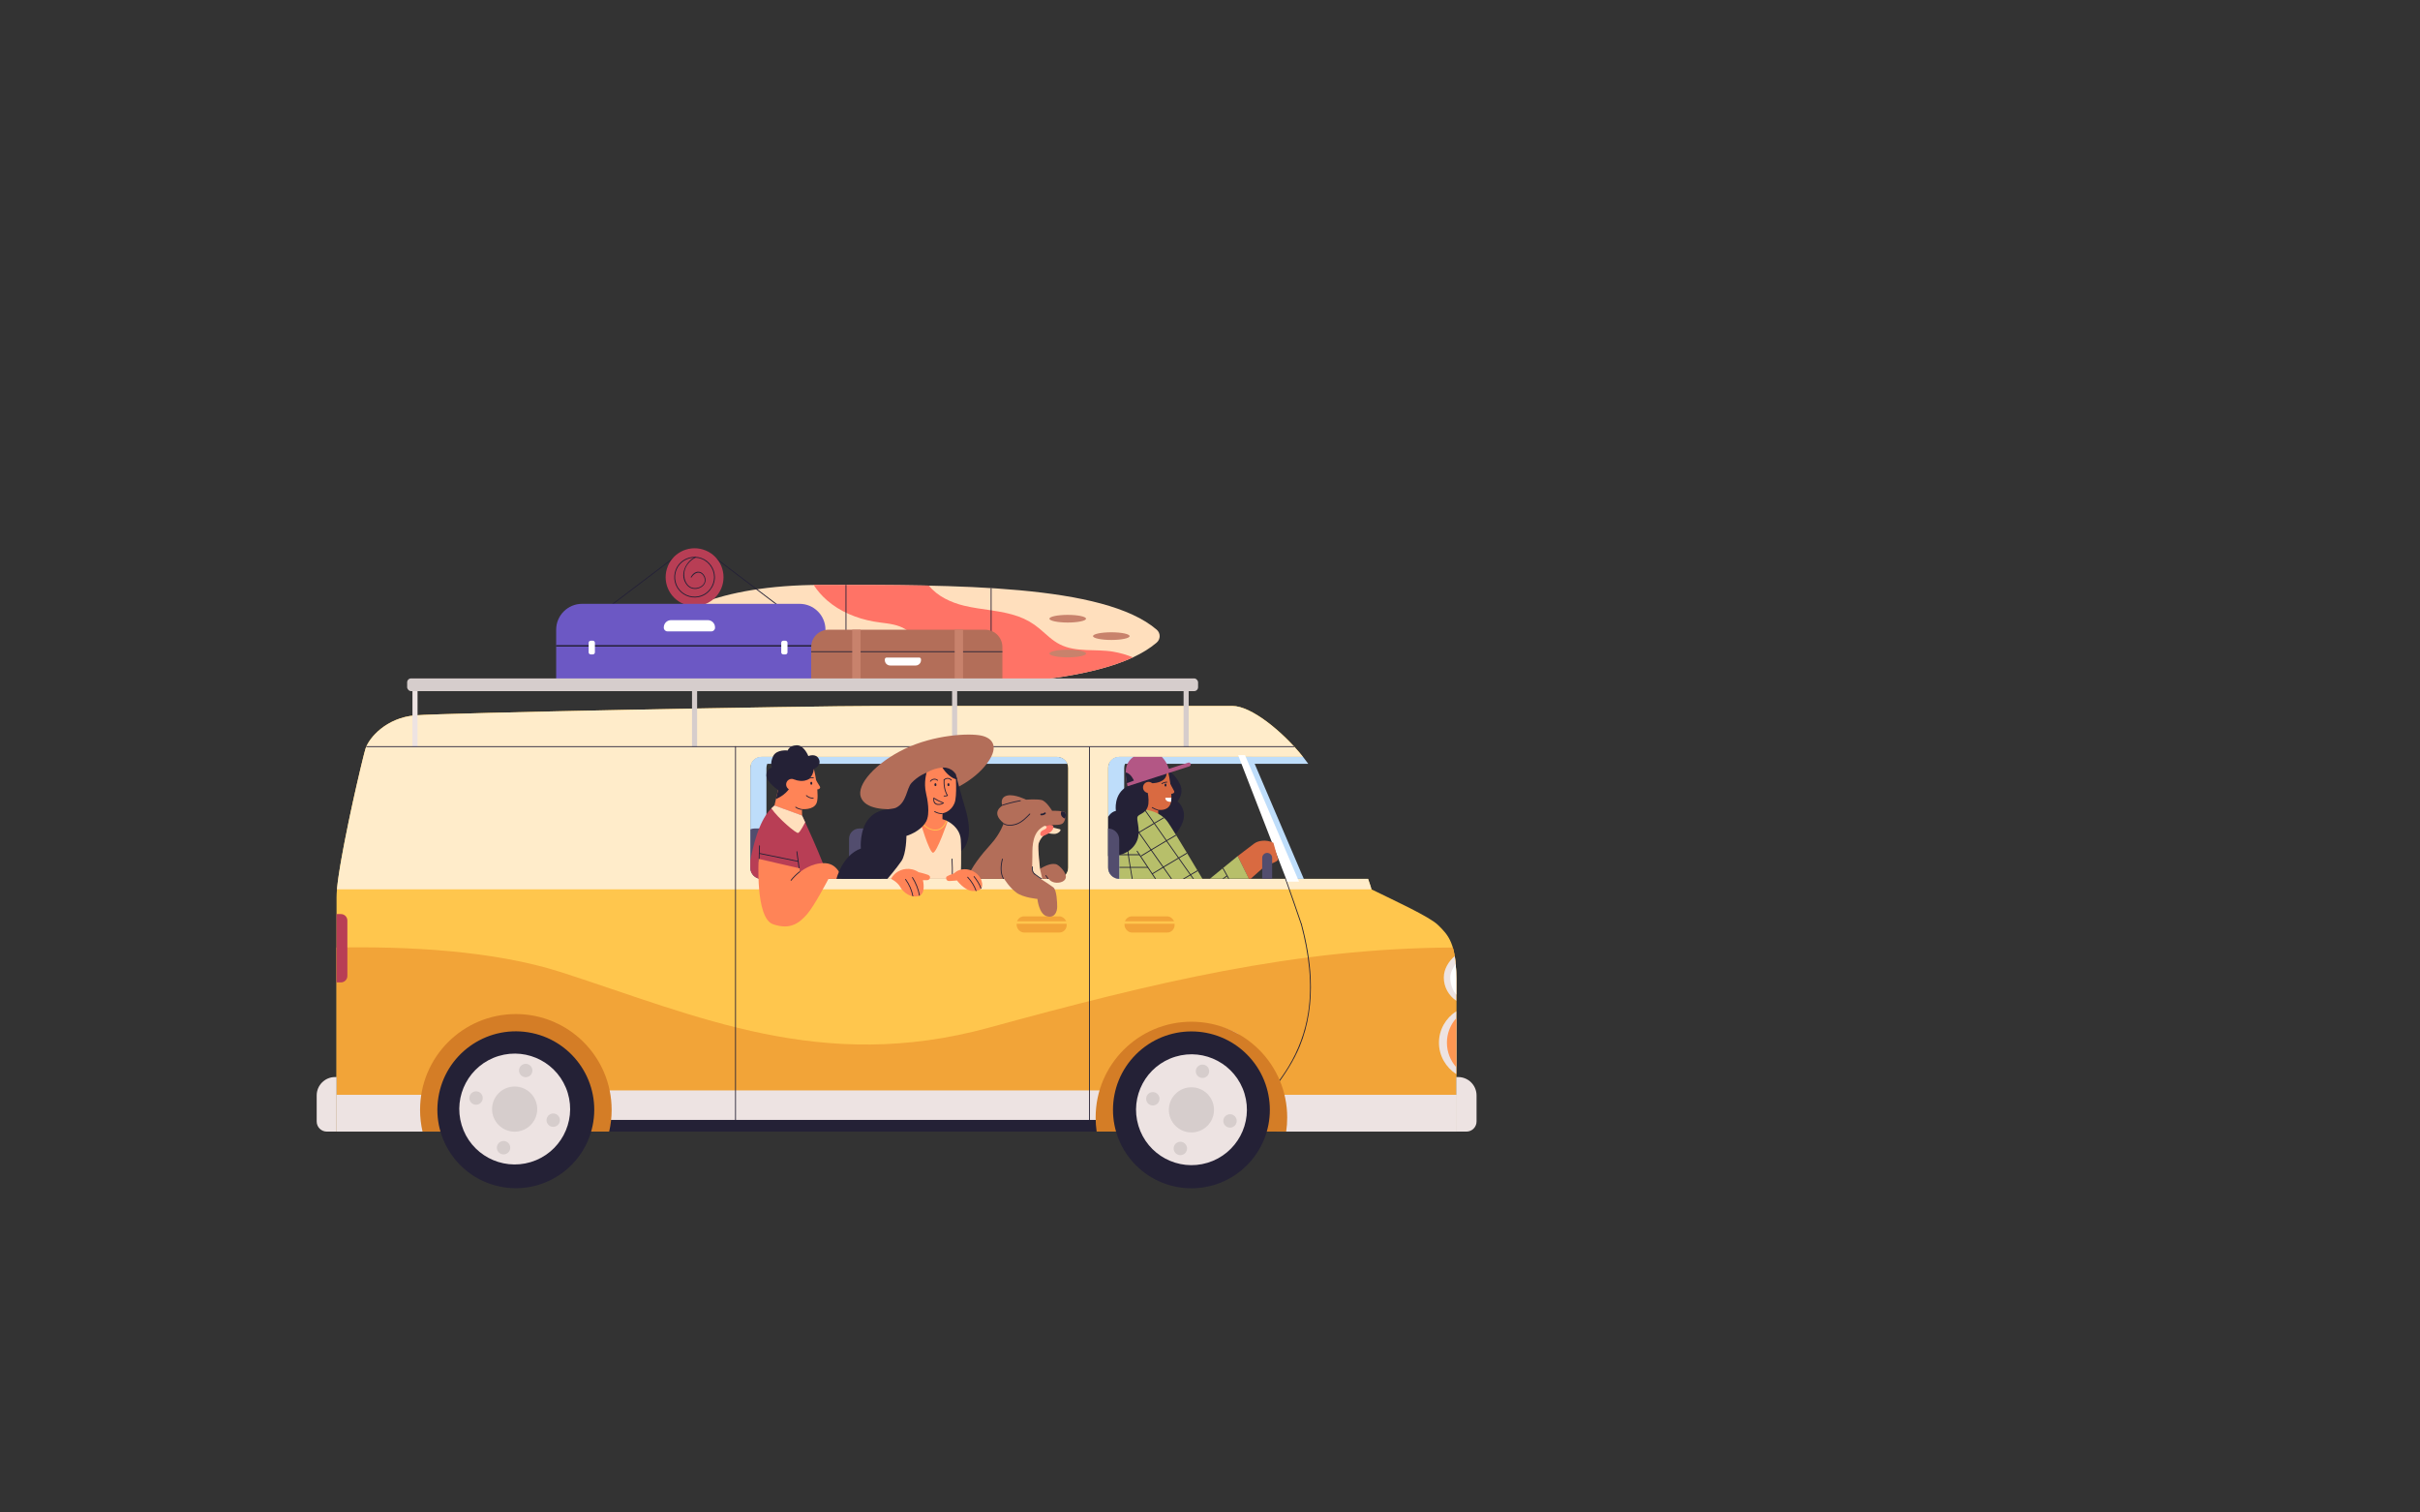 <?xml version="1.0" encoding="UTF-8"?>
<svg id="Layer_1" data-name="Layer 1" xmlns="http://www.w3.org/2000/svg" version="1.1" viewBox="0 0 3200 2000">
  <rect x="0" y="0" width="3200" height="2000" fill="#333333" stroke="none"/>
  <defs>
    <style>
      .cls-1 {
        fill: #d6cdcc;
      }

      .cls-1, .cls-2, .cls-3, .cls-4, .cls-5, .cls-6, .cls-7, .cls-8, .cls-9, .cls-10, .cls-11, .cls-12, .cls-13, .cls-14, .cls-15, .cls-16, .cls-17, .cls-18, .cls-19, .cls-20, .cls-21 {
        stroke-width: 0px;
      }

      .cls-2 {
        fill: #d47d26;
      }

      .cls-3 {
        fill: #524d6e;
      }

      .cls-4 {
        fill: #ff9752;
      }

      .cls-5 {
        fill: #d96a41;
      }

      .cls-6 {
        fill: #c8826c;
      }

      .cls-7 {
        fill: #b36e59;
      }

      .cls-8 {
        fill: #ff7366;
      }

      .cls-9 {
        fill: #242136;
      }

      .cls-10 {
        fill: #b7bf6a;
      }

      .cls-11 {
        fill: #ff8457;
      }

      .cls-12 {
        fill: #b35785;
      }

      .cls-13 {
        fill: #f2a438;
      }

      .cls-14 {
        fill: #ffdfbd;
      }

      .cls-15 {
        fill: #b83e55;
      }

      .cls-16 {
        fill: #beddfa;
      }

      .cls-17 {
        fill: #6c58c4;
      }

      .cls-18 {
        fill: #ede3e2;
      }

      .cls-19 {
        fill: #ffc64d;
      }

      .cls-20 {
        fill: #fff;
      }

      .cls-21 {
        fill: #ffecca;
      }
    </style>
  </defs>
  <g>
    <path class="cls-14" d="M1087.14,773.4c-144.71,0-201.66,42.16-219.26,59.97-4.26,4.31-4.26,11.27,0,15.58,17.6,17.81,74.55,59.97,219.26,59.97,175.57,0,372.67.84,442.42-59.28,5.18-4.47,5.18-12.49,0-16.96-69.75-60.12-266.85-59.28-442.42-59.28Z"/>
    <path class="cls-8" d="M1472.19,861.77c-23.26-3.98-49.01,1.3-70.72-9.69-10.25-5.17-18.29-13.55-26.99-20.85-8.4-7.06-17.71-12.45-28.09-16.13-23.15-8.22-48.04-8.47-71.77-14.22-17.21-4.18-35.23-12.52-46.34-26.52-46.72-1.03-94.67-.97-141.14-.97-3.82,0-7.57.02-11.26.09,4.92,7.6,10.97,14.49,17.8,20.43,17.19,14.94,39.01,23.8,61.26,27.89,11.64,2.13,23.82,2.36,34.99,6.61,10.81,4.11,18.99,12.34,25.32,21.8,11.82,17.68,17.42,39.46,32.58,54.9.79.81,1.57,1.55,2.4,2.27,99.68-2.99,191.52-11.89,247.92-38.13-8.36-3.44-17.08-5.95-25.98-7.46Z"/>
    <path class="cls-9" d="M1311.14,777.68v78.02c0,.72-1.12.72-1.12,0v-78.11c.36.05.74.07,1.12.09Z"/>
    <path class="cls-9" d="M1119.21,773.41v82.29c0,.72-1.12.72-1.12,0v-82.29c.38-.02.74-.02,1.12,0Z"/>
    <path class="cls-6" d="M1436.08,818.13c0,2.8-10.83,5.07-24.2,5.07s-24.2-2.27-24.2-5.07,10.83-5.07,24.2-5.07,24.2,2.27,24.2,5.07Z"/>
    <ellipse class="cls-6" cx="1411.88" cy="864.18" rx="24.2" ry="5.07"/>
    <ellipse class="cls-6" cx="1469.5" cy="841.16" rx="24.2" ry="5.07"/>
    <path class="cls-9" d="M889.37,738.03l-80.58,61.06c-.74.56-.06,1.45.68.9l80.58-61.06c.74-.56.06-1.45-.68-.9Z"/>
    <path class="cls-9" d="M1027.02,799.98l-80.58-61.06c-.74-.56-.06-1.45.68-.9l80.58,61.06c.74.56.06,1.45-.68.9Z"/>
    <circle class="cls-15" cx="918.44" cy="763.2" r="38.26" transform="translate(-80.14 1418.07) rotate(-72.98)"/>
    <path class="cls-9" d="M944.22,763.2c-.16,10.85-6.91,20.73-17.25,24.34-10.03,3.5-21.41.38-28.26-7.73-7.07-8.38-8-20.7-2.29-30.05,5.62-9.2,16.71-14.01,27.27-11.81,11.95,2.49,20.36,13.17,20.53,25.25.01.72,1.13.72,1.12,0-.17-11.24-7.09-21.42-17.72-25.3-10.58-3.86-22.79-.5-29.95,8.18-7.2,8.74-8.14,21.45-2.22,31.13,5.76,9.42,16.92,14.4,27.79,12.48,12.79-2.27,21.92-13.65,22.11-26.48.01-.72-1.11-.72-1.12,0Z"/>
    <path class="cls-9" d="M919.26,736.39c-13.38,6.57-21.44,24.85-10.8,37.47,4.23,5.02,10.8,6.05,16.73,3.58,6.18-2.58,9.63-8.6,6.79-15.04-1.46-3.31-4.43-6.15-8.18-6.37-4.63-.27-8.12,3.18-10.31,6.86-.37.62.6,1.19.97.57,2.84-4.76,8.77-8.81,13.81-4.36,2.91,2.57,4.51,7.13,3.23,10.88-2.44,7.14-13.04,9.67-19.05,5.91-6.18-3.86-8.52-12.53-7.48-19.39,1.27-8.42,7.37-15.46,14.87-19.14.65-.32.08-1.29-.57-.97h0Z"/>
    <path class="cls-17" d="M769.66,798.47h287.63c18.89,0,34.23,15.34,34.23,34.23v68.1h-356.08v-68.11c0-18.89,15.34-34.23,34.23-34.23Z"/>
    <rect class="cls-9" x="735.44" y="853.46" width="356.08" height="1.12"/>
    <rect class="cls-9" x="735.44" y="853.46" width="356.08" height="1.12"/>
    <rect class="cls-9" x="735.44" y="853.46" width="356.08" height="1.12"/>
    <path class="cls-20" d="M882.59,820.03h58.08c2.67,0,4.84,2.17,4.84,4.84v.46c0,5.28-4.29,9.56-9.56,9.56h-48.63c-5.28,0-9.56-4.29-9.56-9.56v-.46c0-2.67,2.17-4.84,4.84-4.84Z" transform="translate(1823.25 1654.92) rotate(-180)"/>
    <path class="cls-20" d="M776.18,852.14h12.64c1.51,0,2.73,1.23,2.73,2.73v2.82c0,1.51-1.23,2.73-2.73,2.73h-12.64c-1.51,0-2.73-1.23-2.73-2.73v-2.82c0-1.51,1.23-2.73,2.73-2.73Z" transform="translate(1638.79 73.78) rotate(90)"/>
    <path class="cls-20" d="M1030.85,852.14h12.64c1.51,0,2.73,1.23,2.73,2.73v2.82c0,1.51-1.23,2.73-2.73,2.73h-12.64c-1.51,0-2.73-1.23-2.73-2.73v-2.82c0-1.51,1.23-2.73,2.73-2.73Z" transform="translate(1893.46 -180.89) rotate(90)"/>
    <path class="cls-7" d="M1095.53,832.69h207.08c12.62,0,22.87,10.25,22.87,22.87v45.23h-252.83v-45.23c0-12.62,10.25-22.87,22.87-22.87Z"/>
    <rect class="cls-9" x="1072.66" y="861.19" width="252.82" height="1.12"/>
    <rect class="cls-6" x="1126.93" y="832.69" width="11.06" height="68.11"/>
    <rect class="cls-6" x="1262.4" y="832.69" width="11.06" height="68.11"/>
    <path class="cls-20" d="M1172.4,869.51h43.09c1.31,0,2.38,1.07,2.38,2.38v1.01c0,3.92-3.18,7.1-7.1,7.1h-33.65c-3.92,0-7.1-3.18-7.1-7.1v-1.01c0-1.31,1.07-2.38,2.38-2.38Z"/>
    <path class="cls-19" d="M1738.72,1023.43c-1.03-1.75-2.11-3.55-3.28-5.35,1.17,1.8,2.25,3.57,3.28,5.35Z"/>
    <path class="cls-19" d="M1901.22,1222.9c-11.21-10.84-57.39-32.05-87.65-46.85,0-.02-.01-.04-.02-.07-.43-1.55-.88-3.08-1.35-4.61-.85-2.83-1.91-5.91-3.15-9.24h-329.05c-8.13,0-14.74-6.61-14.74-14.74v-131.84c0-8.13,6.61-14.74,14.74-14.74h242.98c-26.7-33.35-68.29-67.3-93.32-67.3h-469.69c-92.65,0-573.42,9.21-611.22,12.45-37.8,3.21-60.85,29.5-65.46,44.25-.36,1.15-.9,3.08-1.57,5.71-.13.52-.27,1.03-.4,1.6-.16.58-.31,1.21-.49,1.87-.14.63-.31,1.28-.49,1.98-.85,3.37-1.82,7.39-2.9,11.89-.38,1.62-.79,3.28-1.19,5.01-1.33,5.53-2.74,11.66-4.25,18.22-.27,1.15-.52,2.29-.79,3.48-.81,3.51-1.62,7.15-2.45,10.85-.27,1.24-.56,2.47-.83,3.73-.18.85-.38,1.69-.56,2.54-.18.81-.36,1.6-.54,2.4-1.03,4.72-2.07,9.55-3.12,14.43-.43,1.98-.85,3.98-1.26,5.95-.11.47-.2.92-.29,1.37-.4,1.98-.83,3.98-1.26,5.98-1.71,8.22-3.39,16.52-4.97,24.61-.4,2.09-.81,4.16-1.19,6.22-.22,1.19-.47,2.38-.67,3.57-.92,4.76-1.77,9.42-2.56,13.93-.4,2.27-.79,4.49-1.17,6.67-.36,2.18-.72,4.34-1.06,6.43-.34,2.11-.67,4.16-.97,6.16-.31,2-.61,3.95-.88,5.84-.14.94-.27,1.89-.38,2.79-.13.92-.25,1.82-.36,2.72-.36,2.65-.65,5.17-.88,7.53-.09.79-.16,1.55-.22,2.29-.36,3.93-.56,7.35-.56,10.13v310.21h1480.61s0-153.93,0-201.3-10.14-58.31-24.43-72.14ZM1412.58,1147.4c0,8.13-6.61,14.74-14.76,14.74h-390.86c-8.16,0-14.76-6.61-14.76-14.74v-131.84c0-8.13,6.61-14.74,14.76-14.74h390.86c8.16,0,14.76,6.61,14.76,14.74v131.84Z"/>
    <path class="cls-21" d="M1812.14,1171.38c-.85-2.83-1.91-5.91-3.15-9.24h-329.05c-8.13,0-14.74-6.61-14.74-14.74v-131.84c0-8.13,6.61-14.74,14.74-14.74h242.98c-26.7-33.35-68.29-67.3-93.32-67.3h-469.69c-92.65,0-573.42,9.21-611.22,12.45-37.8,3.21-60.85,29.5-65.46,44.25-.36,1.15-.9,3.08-1.57,5.71-.13.52-.27,1.03-.4,1.6-.16.58-.31,1.21-.49,1.87-.13.63-.31,1.28-.49,1.98-.85,3.37-1.82,7.39-2.9,11.89-.38,1.62-.79,3.28-1.19,5.01-1.33,5.53-2.74,11.66-4.25,18.22-.27,1.15-.52,2.29-.79,3.48-.81,3.51-1.62,7.15-2.45,10.85-.27,1.24-.56,2.47-.83,3.73-.18.85-.38,1.69-.56,2.54-.18.81-.36,1.6-.54,2.4-1.03,4.72-2.07,9.55-3.12,14.43-.43,1.98-.85,3.98-1.26,5.95-.11.47-.2.92-.29,1.37-.4,1.98-.83,3.98-1.26,5.98-1.71,8.22-3.39,16.52-4.97,24.61-.4,2.09-.81,4.16-1.19,6.22-.22,1.19-.47,2.38-.67,3.57-.92,4.76-1.77,9.42-2.56,13.93-.4,2.27-.79,4.49-1.17,6.67-.36,2.18-.72,4.34-1.06,6.43-.34,2.11-.67,4.16-.97,6.16-.31,2-.61,3.95-.88,5.84-.13.94-.27,1.89-.38,2.79-.14.92-.25,1.82-.36,2.72-.34,2.65-.63,5.17-.88,7.53-.09.79-.16,1.55-.22,2.29h1367.96c-.43-1.55-.88-3.08-1.35-4.61ZM1412.51,1147.4c0,8.13-6.61,14.74-14.76,14.74h-390.86c-8.16,0-14.76-6.61-14.76-14.74v-131.84c0-8.13,6.61-14.74,14.76-14.74h390.86c8.16,0,14.76,6.61,14.76,14.74v131.84Z"/>
    <path class="cls-13" d="M1925.65,1295.03v193.48l-94.02,7.82H445.03v-243.36c92.56-1.75,207.77,3.75,297.86,32.85,179.77,58.09,343.81,133.55,564.59,73.14,217.54-59.5,405.04-105.03,613.62-106.04,2.9,9.84,4.56,23.01,4.56,42.11Z"/>
    <path class="cls-18" d="M1564.44,1356.11c-85.39,7.49-100.37,85.74-100.37,85.74h-668.14s-47.94-78.99-61.25-89.53l70.85,144.02h644.61l187.91-128.74c-35.28-20.01-73.6-11.48-73.6-11.48Z"/>
    <path class="cls-9" d="M1686.73,1437.23c12.39-16.75,23.81-34.04,31.83-53.37,11.77-28.36,15.95-59.19,14.6-89.75-1.08-24.33-5.47-48.41-11.73-71.91-.19-.7-1.27-.4-1.08.3,10.08,37.82,15.44,77.71,9.46,116.68-3.89,25.33-12.81,49.47-26.1,71.35-5.49,9.04-11.66,17.63-17.94,26.13-.43.58.54,1.14.97.57h0Z"/>
    <path class="cls-9" d="M1721.42,1222.21c.25.67-.83.97-1.08.29-6.2-18.13-12.45-36.27-18.88-54.34-.72-2-1.44-4.02-2.16-6.02h1.21c7.15,19.95,14.04,40,20.9,60.07Z"/>
    <path class="cls-15" d="M459.33,1217.24v73.28c0,4.72-3.82,8.54-8.52,8.54h-5.78v-90.36h5.78c4.7,0,8.52,3.82,8.52,8.54Z"/>
    <rect class="cls-18" x="1687.76" y="1447.71" width="238.52" height="48.63"/>
    <rect class="cls-9" x="798.59" y="1480.9" width="653.45" height="15.44"/>
    <path class="cls-20" d="M1738.72,1023.43c-1.03-1.75-2.11-3.55-3.28-5.35,1.17,1.8,2.25,3.57,3.28,5.35Z"/>
    <path class="cls-2" d="M1702.09,1477.73c0,6.31-.45,12.54-1.35,18.61h-250.62c-.9-6.07-1.35-12.29-1.35-18.61,0-69.95,56.69-126.67,126.65-126.67s126.67,56.72,126.67,126.67Z"/>
    <circle class="cls-9" cx="1575.43" cy="1467.59" r="103.71" transform="translate(-576.31 1543.84) rotate(-45)"/>
    <circle class="cls-18" cx="1575.43" cy="1467.59" r="73.29" transform="translate(-357.69 519.51) rotate(-16.85)"/>
    <rect class="cls-18" x="445.04" y="1447.71" width="143.82" height="48.63" transform="translate(1033.9 2944.05) rotate(180)"/>
    <path class="cls-18" d="M418.77,1424.2h12.91c7.38,0,13.37,5.99,13.37,13.37v34.46c0,13.42-10.9,24.31-24.31,24.31h-1.96v-72.14h0Z" transform="translate(863.81 2920.54) rotate(180)"/>
    <path class="cls-18" d="M1925.65,1337.23v83.12c-13.82-8.94-22.9-24.22-22.9-41.57s9.08-32.61,22.9-41.55Z"/>
    <path class="cls-4" d="M1925.65,1346.33v64.92c-7.75-8.74-12.38-20.09-12.38-32.47s4.63-23.73,12.38-32.45Z"/>
    <path class="cls-18" d="M1925.65,1295.03v28.31c-10-6.79-16.49-18.02-16.49-30.74,0-11.1,6.34-21.42,14.45-28.31.52,3.19.94,6.65,1.26,10.43.52,5.93.79,12.63.79,20.31Z"/>
    <path class="cls-20" d="M1925.65,1295.03v20.31c-4.99-6.31-7.95-14.2-7.95-22.74,0-6.49,3.48-12.58,7.17-17.89.52,5.93.79,12.63.79,20.31Z"/>
    <rect class="cls-13" x="1487.01" y="1211.7" width="66.15" height="21.43" rx="9.8" ry="9.8"/>
    <rect class="cls-13" x="1344.35" y="1211.7" width="66.15" height="21.43" rx="9.8" ry="9.8"/>
    <path class="cls-9" d="M1440.13,987.91v501.28c0,.72,1.12.72,1.12,0v-501.28c0-.72-1.12-.72-1.12,0h0Z"/>
    <path class="cls-9" d="M972.03,987.22v506.81c0,.72,1.12.72,1.12,0v-506.81c0-.72-1.12-.72-1.12,0h0Z"/>
    <path class="cls-1" d="M1571.81,908.92v78.54c0,.11,0,.22-.02.34h-6.7c-.02-.11-.02-.22-.02-.34v-78.54c0-4.34,6.74-4.34,6.74,0Z"/>
    <path class="cls-1" d="M1265.68,908.92v78.54c0,.11,0,.22-.02.34h-6.7c-.02-.11-.02-.22-.02-.34v-78.54c0-4.34,6.74-4.34,6.74,0Z"/>
    <path class="cls-1" d="M921.81,908.92v78.54c0,.11,0,.22-.02.34h-6.7c-.02-.11-.02-.22-.02-.34v-78.54c0-4.34,6.74-4.34,6.74,0Z"/>
    <path class="cls-18" d="M552.13,908.92v78.54c0,.11,0,.22-.02.34h-6.7c-.02-.11-.02-.22-.02-.34v-78.54c0-4.34,6.74-4.34,6.74,0Z"/>
    <rect class="cls-1" x="538.38" y="897.08" width="1045.86" height="16.85" rx="5.23" ry="5.23"/>
    <path class="cls-2" d="M808.78,1467.59c0,9.89-1.12,19.51-3.26,28.74h-246.8c-2.13-9.24-3.26-18.85-3.26-28.74,0-69.95,56.69-126.67,126.65-126.67s126.67,56.72,126.67,126.67Z"/>
    <circle class="cls-9" cx="682.11" cy="1467.59" r="103.71" transform="translate(-874.31 1911.05) rotate(-80.98)"/>
    <path class="cls-16" d="M1411.47,1010.04h-418.19c2.16-5.39,7.46-9.21,13.66-9.21h390.86c6.2,0,11.5,3.82,13.66,9.21Z"/>
    <path class="cls-16" d="M1028.21,1162.14h-21.26c-8.16,0-14.76-6.61-14.76-14.74v-131.84c0-8.13,6.61-14.74,14.76-14.74h21.26c-8.13,0-14.74,6.61-14.74,14.74v131.84c0,8.13,6.61,14.74,14.74,14.74Z"/>
    <path class="cls-3" d="M1136.22,1095.55h15.9v66.61h-29.39v-53.12c0-7.44,6.04-13.48,13.48-13.48Z"/>
    <path class="cls-3" d="M1013.47,1095.54v66.6h-6.52c-8.16,0-14.76-6.61-14.76-14.74v-50.74c1.64-.72,3.46-1.12,5.37-1.12h15.91Z"/>
    <path class="cls-16" d="M1501.29,1162.14h-21.26c-8.16,0-14.76-6.61-14.76-14.74v-131.84c0-8.13,6.61-14.74,14.76-14.74h21.26c-8.13,0-14.74,6.61-14.74,14.74v131.84c0,8.13,6.61,14.74,14.74,14.74Z"/>
    <path class="cls-16" d="M1729.96,1010.04h-263.61c2.18-5.39,7.48-9.21,13.66-9.21h242.98c2.47,3.08,4.81,6.16,6.97,9.21Z"/>
    <path class="cls-9" d="M1711.82,987.79H484.2c.13-.36.29-.74.47-1.12h1226.12c.34.36.67.74,1.03,1.12Z"/>
    <polygon class="cls-16" points="1724.03 1162.14 1708.54 1162.14 1645.96 1000.82 1655.15 1000.82 1724.03 1162.14"/>
    <polygon class="cls-20" points="1637.16 998.52 1702.09 1165.84 1717.72 1165.84 1646.27 998.52 1637.16 998.52"/>
    <path class="cls-19" d="M1574.36,1218.2h-92.31c-.93,0-1.67.74-1.67,1.69s.73,1.68,1.67,1.68h92.31c.93,0,1.67-.74,1.67-1.69s-.73-1.69-1.67-1.69Z"/>
    <path class="cls-19" d="M1419.95,1218.2h-92.31c-.94,0-1.67.74-1.67,1.69s.73,1.68,1.67,1.68h92.31c.93,0,1.67-.74,1.67-1.69s-.73-1.68-1.67-1.68Z"/>
    <path class="cls-1" d="M1569.3,1521.07c-1.35,4.7-6.25,7.41-10.95,6.07-4.7-1.35-7.41-6.25-6.07-10.95,1.35-4.7,6.25-7.41,10.95-6.07,4.7,1.35,7.41,6.25,6.07,10.95Z"/>
    <path class="cls-1" d="M1634.98,1484.67c-1.35,4.7-6.25,7.41-10.95,6.07-4.7-1.35-7.41-6.25-6.07-10.95,1.35-4.7,6.25-7.41,10.95-6.07,4.7,1.35,7.41,6.25,6.07,10.95Z"/>
    <path class="cls-1" d="M1598.58,1419c-1.35,4.7-6.25,7.41-10.95,6.07-4.7-1.35-7.41-6.25-6.07-10.95,1.35-4.7,6.25-7.41,10.95-6.07,4.7,1.35,7.41,6.25,6.07,10.95Z"/>
    <path class="cls-1" d="M1532.91,1455.39c-1.35,4.7-6.25,7.41-10.95,6.07-4.7-1.35-7.41-6.25-6.07-10.95,1.35-4.7,6.25-7.41,10.95-6.07,4.7,1.35,7.41,6.25,6.07,10.95Z"/>
    <circle class="cls-1" cx="1575.44" cy="1467.59" r="29.86" transform="translate(-576.31 1543.85) rotate(-45)"/>
    <path class="cls-18" d="M1928.14,1424.21h-2.49v72.13h13.44c7.38,0,13.37-5.98,13.37-13.36v-34.46c0-13.43-10.89-24.31-24.31-24.31Z"/>
    <path class="cls-7" d="M1386.68,1162.16h-10.52s11.86,7.6,16.58,11.17c4.72,3.57,5.19,20.4,5.19,25.82s-2.54,15.21-13.37,12.56c-10.83-2.65-12.79-23.06-12.79-23.06,0,0-18.34-1.48-27.59-8.18-9.26-6.67-16.31-18.31-16.31-18.31h-48.99c5.3-15.57,19.15-32.38,31.46-45.98,12.34-13.62,16.94-27.66,16.94-27.66-18.31-14.4-1.73-23.17-1.73-23.17-1.03-2.16-3.28-11.24,6.49-13.39,9.75-2.16,24.72,5.44,24.72,5.44,0,0,13.73-.94,20.31.43,6.56,1.39,14.13,14.27,14.13,14.27,0,0,7.3-.11,12.4.61,2.16.31,3.91.76,4.56,1.46,1.44,1.55,1.57,4.18.36,8.36-.68,2.33-1.63,5.28-3.8,6.63-1.05.65-2.27,1-3.49,1.21-6.3,1.1-12.78-.41-19,1.55,1.55,4.61,5.95,9.6,3.89,9.66-5.44.16-11.82,8.99-12.94,14.67-1.12,5.71,1.98,32.67,1.98,32.67,11.15-6.83,17.19-6.9,20.74-6.29,3.55.58,11.15,7.86,13.19,14.27,2.02,6.43-4.11,10.52-11.73,10.36-7.6-.18-10.7-5.1-10.7-5.1Z"/>
    <path class="cls-14" d="M1401.61,1096.53c-2.71-.92-19.35-4.61-19.35-4.61-2.22.49-3.36,1.23-6.07,3.27-12.66,9.56-10.88,30.33-11.1,38.1-.22,7.77-.63,16.31.81,19.59,1.39,3.15,9.73,8.88,10.27,9.26h2.11l-3.1-13.21s-3.12-26.97-2-32.67c.99-5.03,6.09-12.47,11.01-14.28,3.99-.32,5.17.84,10.26.73,5.1-.12,9.87-5.26,7.16-6.18Z"/>
    <path class="cls-8" d="M1382.09,1091.96c.33-.12.94.17,1.19.35.46.33.7.88.68,1.44-.03.99-.67,1.77-1.44,2.33-.57.41-1.2.73-1.85,1-1.69.7-3.5,1.58-4.44,3.22-.96,1.65-1.07,4.18.91,5.12,1.62.77,3.35-.41,4.81-1.06,4.29-1.91,9.2-4.45,10.86-9.19.62-1.75.12-3.61-1.83-4.11-2.69-.68-6.3-.02-8.88.9Z"/>
    <path class="cls-9" d="M1362.17,1076.75c-5.26,5.42-10.79,11.03-18.07,13.57-4.92,1.73-12.54,2.45-17.21-.7.22-.58.36-.97.38-1.08,5.03,3.69,13.95,2.04,19.03-.36,5.93-2.79,10.56-7.62,15.06-12.25.52-.52,1.3.27.81.81Z"/>
    <path class="cls-9" d="M1349.43,1059.32c-8.11,1.48-16.07,3.46-23.89,6-.11-.25-.25-.61-.38-1.03,7.86-2.56,15.84-4.58,23.95-6.04.72-.13,1.01.94.31,1.08Z"/>
    <path class="cls-9" d="M1383.43,1157.49c1.06,1.6,3.24,4.66,3.24,4.66h-1.37c-.99-1.35-1.91-2.73-2.83-4.1-.4-.61.56-1.17.97-.56Z"/>
    <path class="cls-9" d="M1378.28,1162.15h-2.11c-2.97-1.89-5.8-3.93-8.56-6.11-.56-.45.22-1.24.79-.79,3.17,2.49,6.47,4.81,9.89,6.9Z"/>
    <path class="cls-9" d="M1368.4,1155.24c-2.72-2.3-3.14-5.62-2.74-8.98.08-.72-1.04-.71-1.12,0-.43,3.66.13,7.29,3.07,9.77.55.46,1.35-.33.79-.79h0Z"/>
    <path class="cls-9" d="M1327.66,1162.14h-1.26c-4.43-7.69-3.62-18.13-1.42-26.31.2-.7,1.28-.4,1.1.29-2.18,8.02-3.06,18.56,1.57,26.02Z"/>
    <path class="cls-9" d="M1376.73,1078.14c2.05.07,4.05-.53,5.69-1.77,1.14-.86.02-2.81-1.13-1.94-1.36,1.02-2.85,1.52-4.56,1.46-1.45-.05-1.44,2.2,0,2.25h0Z"/>
    <path class="cls-9" d="M1408.55,1082.52c-3.3-.85-5.71-3.57-5.71-6.79,0-1.08.29-2.11.79-3.03,2.16.31,3.91.76,4.56,1.46,1.44,1.55,1.57,4.18.36,8.36Z"/>
    <path class="cls-9" d="M1545.32,1018.34s13.94,11.06,16.59,23.39c2.14,9.95-4.96,18.09-4.96,18.09,0,0,10.14,7.02,8.41,21.66-1.73,14.64-21.2,33.77-21.2,33.77,0,0-29.96-30.54-28.35-41.37,1.61-10.83,29.5-55.54,29.5-55.54Z"/>
    <path class="cls-5" d="M1531.44,1070.71s11.58,2.42,15.9-6.74c4.32-9.16-1.15-37.55-2.88-44.29l-39.64,14.91,9.16,35.44,17.63,9.16-.17-8.47Z"/>
    <path class="cls-20" d="M1548.95,1054.93c-.07,2-.25,3.84-.54,5.46-1.06-.07-2.19-.13-3.21-.36-2.84-.63-3.91-2.71-4.31-4.01-.17-.55.25-1.09.82-1.09h7.24Z"/>
    <path class="cls-9" d="M1531.47,1071.85c-2.88-.74-5.6-1.91-8.18-3.51-.63-.38-.04-1.35.56-.97,2.4,1.48,4.92,2.58,7.6,3.33l.02,1.15Z"/>
    <path class="cls-9" d="M1541.15,1036.22c.37,0,.7.19.92.47.25.32.3.7.34,1.1.03.35.03.71-.01,1.06-.04.32-.12.68-.37.9-.24.21-.57.28-.88.28-.26,0-.52-.08-.72-.24-.47-.36-.53-1.02-.55-1.57-.02-.46.04-1.01.27-1.41.2-.36.6-.58,1.01-.58Z"/>
    <path class="cls-9" d="M1536.65,1036.7c1.84-1.12,4.17-1.9,6.34-1.9.72,0,.72-1.13,0-1.12-2.37,0-4.9.83-6.91,2.06-.62.38-.05,1.35.57.97h0Z"/>
    <path class="cls-5" d="M1690.05,1136.73c-.79,1.15-1.64,1.84-2.18,2.18-3.53,2.25-14.97,6.2-14.97,6.2l-18.99,16.81h-2.65l-14.65-29.84s16.36-12.63,22-16.76c4.97-3.66,15.48-5.66,25.24-.9l6.2,22.31Z"/>
    <path class="cls-3" d="M1682.19,1134.35v27.57h-13.15v-27.57c0-3.62,2.94-6.56,6.56-6.56,1.82,0,3.46.74,4.65,1.93,1.19,1.17,1.93,2.83,1.93,4.63Z"/>
    <path class="cls-10" d="M1515.58,1070.85s18.39,1.78,28.59,16.16c8.03,11.32,45.86,75.13,45.86,75.13h-110.02v-70.29s8.6-22.42,35.57-21Z"/>
    <polygon class="cls-10" points="1651.4 1161.92 1599.92 1161.92 1636.61 1132.06 1651.4 1161.92"/>
    <path class="cls-9" d="M1549.74,1162.14h-1.37c-3.44-4.9-6.88-9.77-10.34-14.67-.2-.31-.43-.61-.65-.92-5.15-7.3-10.29-14.61-15.44-21.91-.2-.31-.43-.63-.65-.94-5.19-7.35-10.36-14.72-15.55-22.07-.22-.31-.43-.61-.65-.92-2.25-3.19-4.52-6.4-6.76-9.6-.43-.61.54-1.17.97-.58,2.25,3.19,4.52,6.4,6.76,9.6.22.31.43.61.65.92,5.17,7.35,10.36,14.72,15.55,22.07.2.31.43.63.65.94,5.15,7.3,10.29,14.61,15.44,21.91.2.31.43.61.65.92,3.57,5.08,7.17,10.18,10.74,15.26Z"/>
    <path class="cls-9" d="M1578.77,1162.14h-1.37c-1.1-1.55-2.22-3.1-3.33-4.65-.22-.29-.43-.61-.65-.9-1.75-2.45-3.48-4.92-5.24-7.37-3.28-4.63-6.54-9.26-9.8-13.89-.22-.31-.45-.63-.65-.94-5.17-7.3-10.29-14.63-15.42-21.93-.22-.31-.45-.63-.65-.92-5.19-7.39-10.36-14.76-15.53-22.13-.22-.31-.45-.61-.65-.92-4.18-5.91-8.34-11.82-12.52-17.71.45,0,.9,0,1.37.02,4,5.64,8,11.33,12,17.01.02.04.07.09.09.13.22.29.43.61.65.9,5.17,7.37,10.36,14.76,15.53,22.16.22.29.43.61.65.92,5.12,7.3,10.27,14.63,15.42,21.93.2.31.43.63.65.92,4.99,7.1,10,14.18,15.06,21.24.2.31.43.63.65.92,1.24,1.75,2.49,3.48,3.73,5.21Z"/>
    <path class="cls-9" d="M1497.76,1162.14h-1.15c-3.15-17.59-5.8-35.26-8-52.99-.09-.72,1.03-.72,1.12,0,2.2,17.73,4.85,35.41,8.02,52.99Z"/>
    <path class="cls-9" d="M1528.66,1162.14h-1.37c-3.26-4.88-6.49-9.77-9.75-14.65-.25-.38-.49-.74-.74-1.12-3.44-5.19-6.9-10.38-10.34-15.57-.25-.38-.49-.74-.74-1.12-.88-1.3-1.73-2.61-2.61-3.91-.4-.61.56-1.17.97-.56,1.42,2.13,2.83,4.25,4.25,6.38.2.31.4.63.63.94,4.92,7.44,9.86,14.85,14.83,22.29.2.31.4.61.61.92,1.42,2.13,2.83,4.27,4.27,6.4Z"/>
    <path class="cls-9" d="M1569.94,1128.55c-3.55,2.07-7.08,4.13-10.61,6.22-.31.18-.63.36-.94.56-6.49,3.82-12.94,7.66-19.39,11.55-.31.18-.65.38-.97.58-4.56,2.74-9.1,5.51-13.64,8.27-.13.09-.29.18-.43.27-.61.38-1.17-.61-.56-.97.13-.07.25-.16.38-.22,4.52-2.79,9.06-5.55,13.59-8.27.34-.2.65-.4.97-.58,6.45-3.91,12.92-7.75,19.39-11.57.31-.18.63-.38.94-.54,3.55-2.11,7.12-4.2,10.67-6.27.2.34.38.65.58.97Z"/>
    <path class="cls-9" d="M1583.85,1151.78c-2.94,1.71-5.89,3.42-8.81,5.15-.34.18-.65.38-.97.56-2.63,1.55-5.26,3.1-7.89,4.65h-2.2c3.15-1.87,6.29-3.71,9.44-5.55.31-.2.63-.4.97-.58,2.97-1.73,5.93-3.48,8.9-5.19.2.34.38.65.56.97Z"/>
    <path class="cls-9" d="M1625.42,1161.92h-1.28c-.54-1.01-1.1-2.02-1.64-3.01-.16-.31-.36-.63-.56-.97-1.71-3.21-3.51-6.4-5.3-9.62l.88-.72c2.67,4.76,5.3,9.53,7.91,14.31Z"/>
    <path class="cls-9" d="M1555.47,1104.75c-4.07,2.36-8.16,4.74-12.2,7.17-.31.16-.63.34-.94.54-6.49,3.82-12.97,7.69-19.42,11.6-.31.18-.63.36-.97.58-4.34,2.61-8.67,5.24-12.99,7.89-.67.43-1.26-.56-.63-.94,4.31-2.65,8.63-5.26,12.97-7.89.34-.2.65-.38.97-.58,6.45-3.89,12.92-7.75,19.42-11.57.31-.2.63-.38.94-.54,4.07-2.43,8.16-4.83,12.25-7.19.2.31.4.63.61.94Z"/>
    <path class="cls-9" d="M1539.38,1081.63c-4.11,2.38-8.2,4.79-12.29,7.21-.31.18-.63.36-.94.56-6.49,3.84-12.99,7.71-19.44,11.64-.31.16-.65.36-.97.58-3.91,2.34-7.82,4.72-11.71,7.1-.61.38-1.17-.58-.56-.97,3.86-2.36,7.73-4.72,11.62-7.06.31-.22.65-.4.97-.58,6.47-3.93,12.94-7.8,19.44-11.64.31-.18.63-.38.94-.54,4-2.4,8.04-4.76,12.07-7.1.29.25.58.49.88.79Z"/>
    <path class="cls-9" d="M1517.67,1147.49h-37.66v-1.12h37.66c.72,0,.72,1.12,0,1.12Z"/>
    <path class="cls-9" d="M1506.53,1130.8h-26.52v-1.12h26.52c.72,0,.72,1.12,0,1.12Z"/>
    <path class="cls-9" d="M1622.84,1158.68c-.13.07-.22.16-.34.22-1.44.99-2.85,2-4.29,3.01h-1.95c1.89-1.33,3.8-2.65,5.69-3.98.04-.04.11-.09.16-.13.61-.4,1.33.45.74.88Z"/>
    <path class="cls-9" d="M1514.05,1035.59s29.68,3.86,28.71-14.84l-34.72,3.05,6.01,11.78Z"/>
    <path class="cls-9" d="M1513.21,1031.43s6.82,18.54,5.35,31.33c-1.47,12.79-12.19,13.19-14.26,17s3.57,15.56.52,28c-3.05,12.45-15.69,25.3-39.55,24.26v-51.8s3.48-6.57,10.28-7.95c0,0-3.66-22.64,15.44-32.58l22.22-8.25Z"/>
    <path class="cls-3" d="M1479.97,1110.24v51.91c-8.11-.02-14.7-6.63-14.7-14.74v-51.86c8.12,0,14.7,6.58,14.7,14.7Z"/>
    <path class="cls-5" d="M1547.64,1036.79s2.91,5.74,4.83,9.06c1.34,2.32-1.57,3.84-3.58,3.84s-1.25-12.9-1.25-12.9Z"/>
    <path class="cls-12" d="M1572.77,1013.34l-81.77,26.34s-2.49-10.97-2.49-17.42c0-5.82.99-14.97,10.18-21.44h37.55c6.88,6.7,9.33,15.91,9.33,15.91l25.64-8.27c.27-.09.54-.13.81-.13,1.08,0,2.09.72,2.43,1.84.4,1.33-.34,2.74-1.66,3.17Z"/>
    <path class="cls-9" d="M1499.38,1032.22l-9.21,3.39c-.74-3.78-1.66-9.42-1.66-13.35,0-.29,0-.61.02-.92,7.24,1.53,10.85,10.88,10.85,10.88Z"/>
    <path class="cls-5" d="M1526.11,1041.23c0,4.06-3.29,7.34-7.35,7.34s-7.34-3.29-7.34-7.34,3.29-7.35,7.34-7.35,7.35,3.29,7.35,7.35Z"/>
    <path class="cls-11" d="M1060.41,1069.85s14.85,1.67,19.17-7.49c4.32-9.16-1.62-38.84-3.35-45.58l-44.68,16.42-8.12,34.74,37.16,10.37-.17-8.47Z"/>
    <path class="cls-11" d="M1079.05,1031.75s3.19,4.98,5.1,8.3c1.34,2.32-1.57,3.84-3.58,3.84s-1.52-12.14-1.52-12.14Z"/>
    <path class="cls-9" d="M1076.22,1016.78s10.73-4.27,6.62-13c-3.92-8.32-13.96-4.02-13.96-4.02,0,0-5.62-14.69-15.56-14.26-9.94.43-11.67,6.91-11.67,6.91,0,0-14.87-1.9-19.36,7.61-4.49,9.51-1.56,14.95-1.56,14.95,0,0-7.61,1.81-7.26,10.63.35,8.82,15.39,19.06,15.39,19.06l-2.79,11.94s12.52-4.84,18.43-15.09c3.89-6.74,6.31-10.54,6.31-10.54,0,0,22.31,8.86,25.41-14.17Z"/>
    <path class="cls-11" d="M1054.22,1037.31c0,4.06-3.29,7.34-7.35,7.34s-7.34-3.29-7.34-7.34,3.29-7.35,7.34-7.35,7.35,3.29,7.35,7.35Z"/>
    <path class="cls-15" d="M1095.51,1162.26h-88.56c-8.16,0-14.76-6.61-14.76-14.74v-9.93c9.57-49.41,22.59-64.74,31.9-72.49l36.5,13.35s26.79,56.69,34.92,83.82Z"/>
    <path class="cls-9" d="M1053.15,1126.3c1.38,9.31,2.63,18.63,3.77,27.97.09.71,1.21.72,1.12,0-1.14-9.44-2.41-18.86-3.81-28.27-.11-.71-1.19-.41-1.08.3h0Z"/>
    <path class="cls-9" d="M1003.77,1118.36c-.21,6.95-.42,13.91-.63,20.86-.02.72,1.1.72,1.12,0,.21-6.95.42-13.91.63-20.86.02-.72-1.1-.72-1.12,0h0Z"/>
    <path class="cls-9" d="M1004.18,1129.06c16.96,3.48,33.92,6.96,50.88,10.44.71.14,1.01-.94.3-1.08-16.96-3.48-33.92-6.96-50.88-10.44-.71-.14-1.01.94-.3,1.08h0Z"/>
    <path class="cls-14" d="M1024.08,1065.09l36.5,13.23,4.17,8.97s-6.67,13.25-9.35,14.11c-2.68.86-26.16-19.03-35.46-32.49l4.15-3.82Z"/>
    <path class="cls-11" d="M1003.19,1135.71s-4.67,78.07,18.9,86.37c23.57,8.3,35.55-2.3,45.23-13.37s28.18-46.56,28.18-46.56h17.46s-3.46-19.71-21.78-20.74c-18.32-1.04-33.29,11.75-33.29,11.75l-.59-4.96-54.1-12.5Z"/>
    <path class="cls-9" d="M1057.89,1153.09c-4.25,3.3-8.09,7.12-11.51,11.35-.45.56-1.24-.25-.79-.79,3.57-4.45,7.62-8.4,12.13-11.86l.16,1.3Z"/>
    <path class="cls-9" d="M1060.43,1070.98c-3.03-.38-5.95-1.26-8.56-3.15-.58-.43-.02-1.39.58-.97,2.45,1.75,5.15,2.63,7.95,2.99l.02,1.12Z"/>
    <path class="cls-9" d="M1065.89,1052.38c2.67,2.37,5.93,3.66,9.5,3.77.72.02.72-1.1,0-1.12-3.27-.1-6.25-1.27-8.7-3.44-.54-.48-1.34.31-.79.79h0Z"/>
    <path class="cls-9" d="M1067.69,1030.91c2.41-1.53,5.07-2.17,7.91-1.9.72.07.72-1.06,0-1.12-3.02-.28-5.92.43-8.48,2.06-.61.39-.05,1.36.57.97h0Z"/>
    <path class="cls-9" d="M1072.78,1033.82c.37,0,.7.19.92.47.25.32.3.7.34,1.1.03.35.03.71-.01,1.06-.04.32-.12.68-.37.9-.24.21-.57.28-.88.28-.26,0-.52-.08-.72-.24-.47-.37-.53-1.02-.55-1.57-.02-.46.04-1.01.27-1.41.2-.36.6-.58,1.01-.58Z"/>
    <path class="cls-7" d="M1246.4,1050.14s35.26-12.22,55.77-36.88c20.51-24.66,11.19-37.21-4.61-40.56-16.3-3.46-62.46-1.15-101.18,17.52-38.72,18.67-64.07,47.48-58.08,63.84,5.99,16.36,32.73,16.82,49.32,15.67,16.59-1.15,58.77-19.59,58.77-19.59Z"/>
    <path class="cls-9" d="M1263.69,1023.35s8.64,32.5,12.79,45.98,11.24,44.6-7.86,58.25c-19.1,13.66-36.9-24.37-36.9-24.37l6.05-50.99,25.93-28.87Z"/>
    <path class="cls-14" d="M1253.14,1086.01s16.08,7.52,17.29,24.11c1.21,16.59,0,52.03,0,52.03h-105.1s21.61-66.03,31.29-72.43c9.68-6.4,56.52-3.72,56.52-3.72Z"/>
    <path class="cls-9" d="M1258.31,1135.88c.45,7.83.58,15.67.4,23.51-.02.72,1.11.72,1.12,0,.18-7.84.05-15.68-.4-23.51-.04-.72-1.17-.72-1.12,0h0Z"/>
    <path class="cls-11" d="M1265.41,1164.23s-5.13.57-9.98.78c-4.97.22-4.98-5.2-3.54-6.01,2.25-1.25,3.8-2.16,9.95-4.28,0,0,4.09-5.01,13.25-5.36,9.16-.35,19.82,5.65,22.82,15.38,2.78,9.04-.69,14.17-11.75,13.48-11.06-.69-20.74-14-20.74-14Z"/>
    <path class="cls-11" d="M1214.77,1153.34s5.99,1.28,12.01,3.37c5.36,1.86,2.64,7.11-.55,7.11-2.59,0-5.85,0-5.85,0,0,0,4.58,18.04-5.62,20.98-10.2,2.94-20.22-4.55-24.14-11.58-3.92-7.03-12.28-11.06-12.28-11.06,0,0,1.65-4.29,6.86-8.18,6.7-5,18.21-8.07,29.56-.63Z"/>
    <path class="cls-11" d="M1246.23,1083.26v-7.88s11.02-1.03,16.08-13.83c3.46-8.76,1.38-38.2,1.38-38.2,0,0-5.53-9.68-18.5-8.3s-21.43,7.61-21.43,7.61c0,0-5.07,27.09-5.36,43.04-.15,8.3-2.07,19.36-2.07,19.36,0,0,12.45,42.52,17.46,42.52s19.36-41.57,19.36-41.57c0,0-3.98-2.14-6.91-2.75Z"/>
    <path class="cls-19" d="M1252.09,1085.47c-2.18,6.29-6.54,11.98-13.62,12.63-7.73.74-15.19-3.69-19.59-9.8-.4-.61.56-1.15.99-.58,3.95,5.55,10.63,9.6,17.59,9.33,7.17-.27,11.48-5.8,13.6-12.04.38.16.74.34,1.03.47Z"/>
    <path class="cls-9" d="M1225.28,1021.66s-4.12,13.27-.78,27.1c1.59,6.59,5.86,27.28.12,37.57-7.72,13.83-26.04,19.01-26.04,19.01,0,0-.06,23.62-6.63,33.3-6.57,9.68-18.5,23.5-18.5,23.5h-67.41s7.66-31.28,32.27-40.09c0,0-2.19-24.72,10.6-39.58,12.79-14.87,29.13-11.04,36.13-14.52,14.03-6.97,13.59-25.41,20.28-32.67,8.85-9.59,19.97-13.61,19.97-13.61Z"/>
    <path class="cls-9" d="M1236.91,1035.68c.37,0,.7.19.92.47.25.32.3.7.34,1.1.03.35.03.71-.01,1.06-.04.32-.12.68-.37.9-.24.21-.57.28-.88.28-.26,0-.52-.08-.72-.24-.47-.36-.53-1.02-.55-1.57-.02-.46.04-1.01.27-1.41.2-.36.6-.58,1.01-.58Z"/>
    <path class="cls-9" d="M1254.12,1035.68c.37,0,.7.19.92.47.25.32.3.7.34,1.1.03.35.03.71-.01,1.06-.04.32-.12.68-.37.9-.24.21-.57.28-.88.28-.26,0-.52-.08-.72-.24-.47-.36-.53-1.02-.55-1.57-.02-.46.04-1.01.27-1.41.2-.36.6-.58,1.01-.58Z"/>
    <path class="cls-9" d="M1230.74,1033.48c2.14-3,5.98-3.49,8.79-1.16.56.46,1.22-.45.66-.91-3.29-2.72-7.9-2.06-10.36,1.41-.42.59.49,1.25.91.66h0Z"/>
    <path class="cls-9" d="M1248.73,1031.72c2.57-2.64,6.44-2.53,8.87.2.48.54,1.27-.26.79-.79-2.84-3.2-7.49-3.25-10.46-.2-.51.52.29,1.31.79.79h0Z"/>
    <path class="cls-9" d="M1247.77,1031.33c-.38,7.07.84,14.49,4.45,20.66.36.62,1.34.06.97-.57-3.51-6-4.67-13.22-4.29-20.09.04-.72-1.08-.72-1.12,0h0Z"/>
    <path class="cls-9" d="M1248.34,1053.13c1.6.16,3.15-.06,4.65-.64.67-.26.38-1.35-.3-1.08-1.41.55-2.84.75-4.35.6-.72-.07-.71,1.05,0,1.12h0Z"/>
    <path class="cls-9" d="M1234.63,1055.96c4,2.55,8.27,4.61,12.65,6.41.67.28.96-.81.3-1.08-4.29-1.77-8.47-3.8-12.38-6.3-.61-.39-1.18.58-.57.97h0Z"/>
    <path class="cls-9" d="M1234.37,1055.32c-.67,3.09.01,6.85,3.14,8.32,3.22,1.51,7.37.59,10.2-1.33.6-.4.03-1.38-.57-.97-1.96,1.33-4.31,2.04-6.69,1.87-4.13-.29-5.82-3.83-5-7.59.15-.7-.93-1.01-1.08-.3h0Z"/>
    <path class="cls-9" d="M1246.23,1075.38v1.12c-3.71.02-7.3-.92-10.61-2.85-.63-.36-.07-1.33.56-.97,3.15,1.82,6.54,2.74,10.04,2.7Z"/>
    <path class="cls-9" d="M1291.39,1178.05c-.36.07-.76.11-1.17.13-2.43-6.65-6.16-12.67-11.06-17.86-.49-.54.31-1.33.81-.81,5.06,5.39,8.92,11.64,11.42,18.54Z"/>
    <path class="cls-9" d="M1297.68,1174.5c-.22.38-.49.72-.81,1.03-2-5.89-5.37-11.12-9.26-16.04-.45-.56.34-1.35.79-.79,3.86,4.85,7.21,10.02,9.28,15.8Z"/>
    <path class="cls-9" d="M1216.45,1184.1c-.34.18-.67.36-1.06.47-1.55-8.47-4.72-16.58-9.35-23.95-.38-.63.58-1.19.97-.58,4.65,7.42,7.84,15.57,9.44,24.07Z"/>
    <path class="cls-9" d="M1207.73,1185.27c-.38-.04-.79-.11-1.17-.2-1.53-7.93-4.79-15.42-9.64-22-.43-.58.54-1.15.97-.56,4.99,6.81,8.34,14.56,9.84,22.76Z"/>
    <path class="cls-9" d="M1263.68,1023.34s-5.26-9.17-17.53-8.38c4.02,6.74,12.06,14.84,19.5,15.73-.93-3.47-1.97-7.35-1.97-7.35Z"/>
  </g>
  <circle class="cls-18" cx="680.51" cy="1466.6" r="73.29" transform="translate(-395.8 260.13) rotate(-16.85)"/>
  <path class="cls-1" d="M674.38,1520.07c-1.35,4.7-6.25,7.41-10.95,6.07-4.7-1.35-7.41-6.25-6.07-10.95,1.35-4.7,6.25-7.41,10.95-6.07,4.7,1.35,7.41,6.25,6.07,10.95Z"/>
  <path class="cls-1" d="M740.06,1483.68c-1.35,4.7-6.25,7.41-10.95,6.07-4.7-1.35-7.41-6.25-6.07-10.95,1.35-4.7,6.25-7.41,10.95-6.07,4.7,1.35,7.41,6.25,6.07,10.95Z"/>
  <path class="cls-1" d="M703.67,1418c-1.35,4.7-6.25,7.41-10.95,6.07-4.7-1.35-7.41-6.25-6.07-10.95,1.35-4.7,6.25-7.41,10.95-6.07,4.7,1.35,7.41,6.25,6.07,10.95Z"/>
  <path class="cls-1" d="M637.99,1454.4c-1.35,4.7-6.25,7.41-10.95,6.07-4.7-1.35-7.41-6.25-6.07-10.95,1.35-4.7,6.25-7.41,10.95-6.07,4.7,1.35,7.41,6.25,6.07,10.95Z"/>
  <circle class="cls-1" cx="680.52" cy="1466.6" r="29.86" transform="translate(-837.72 910.75) rotate(-45)"/>
</svg>